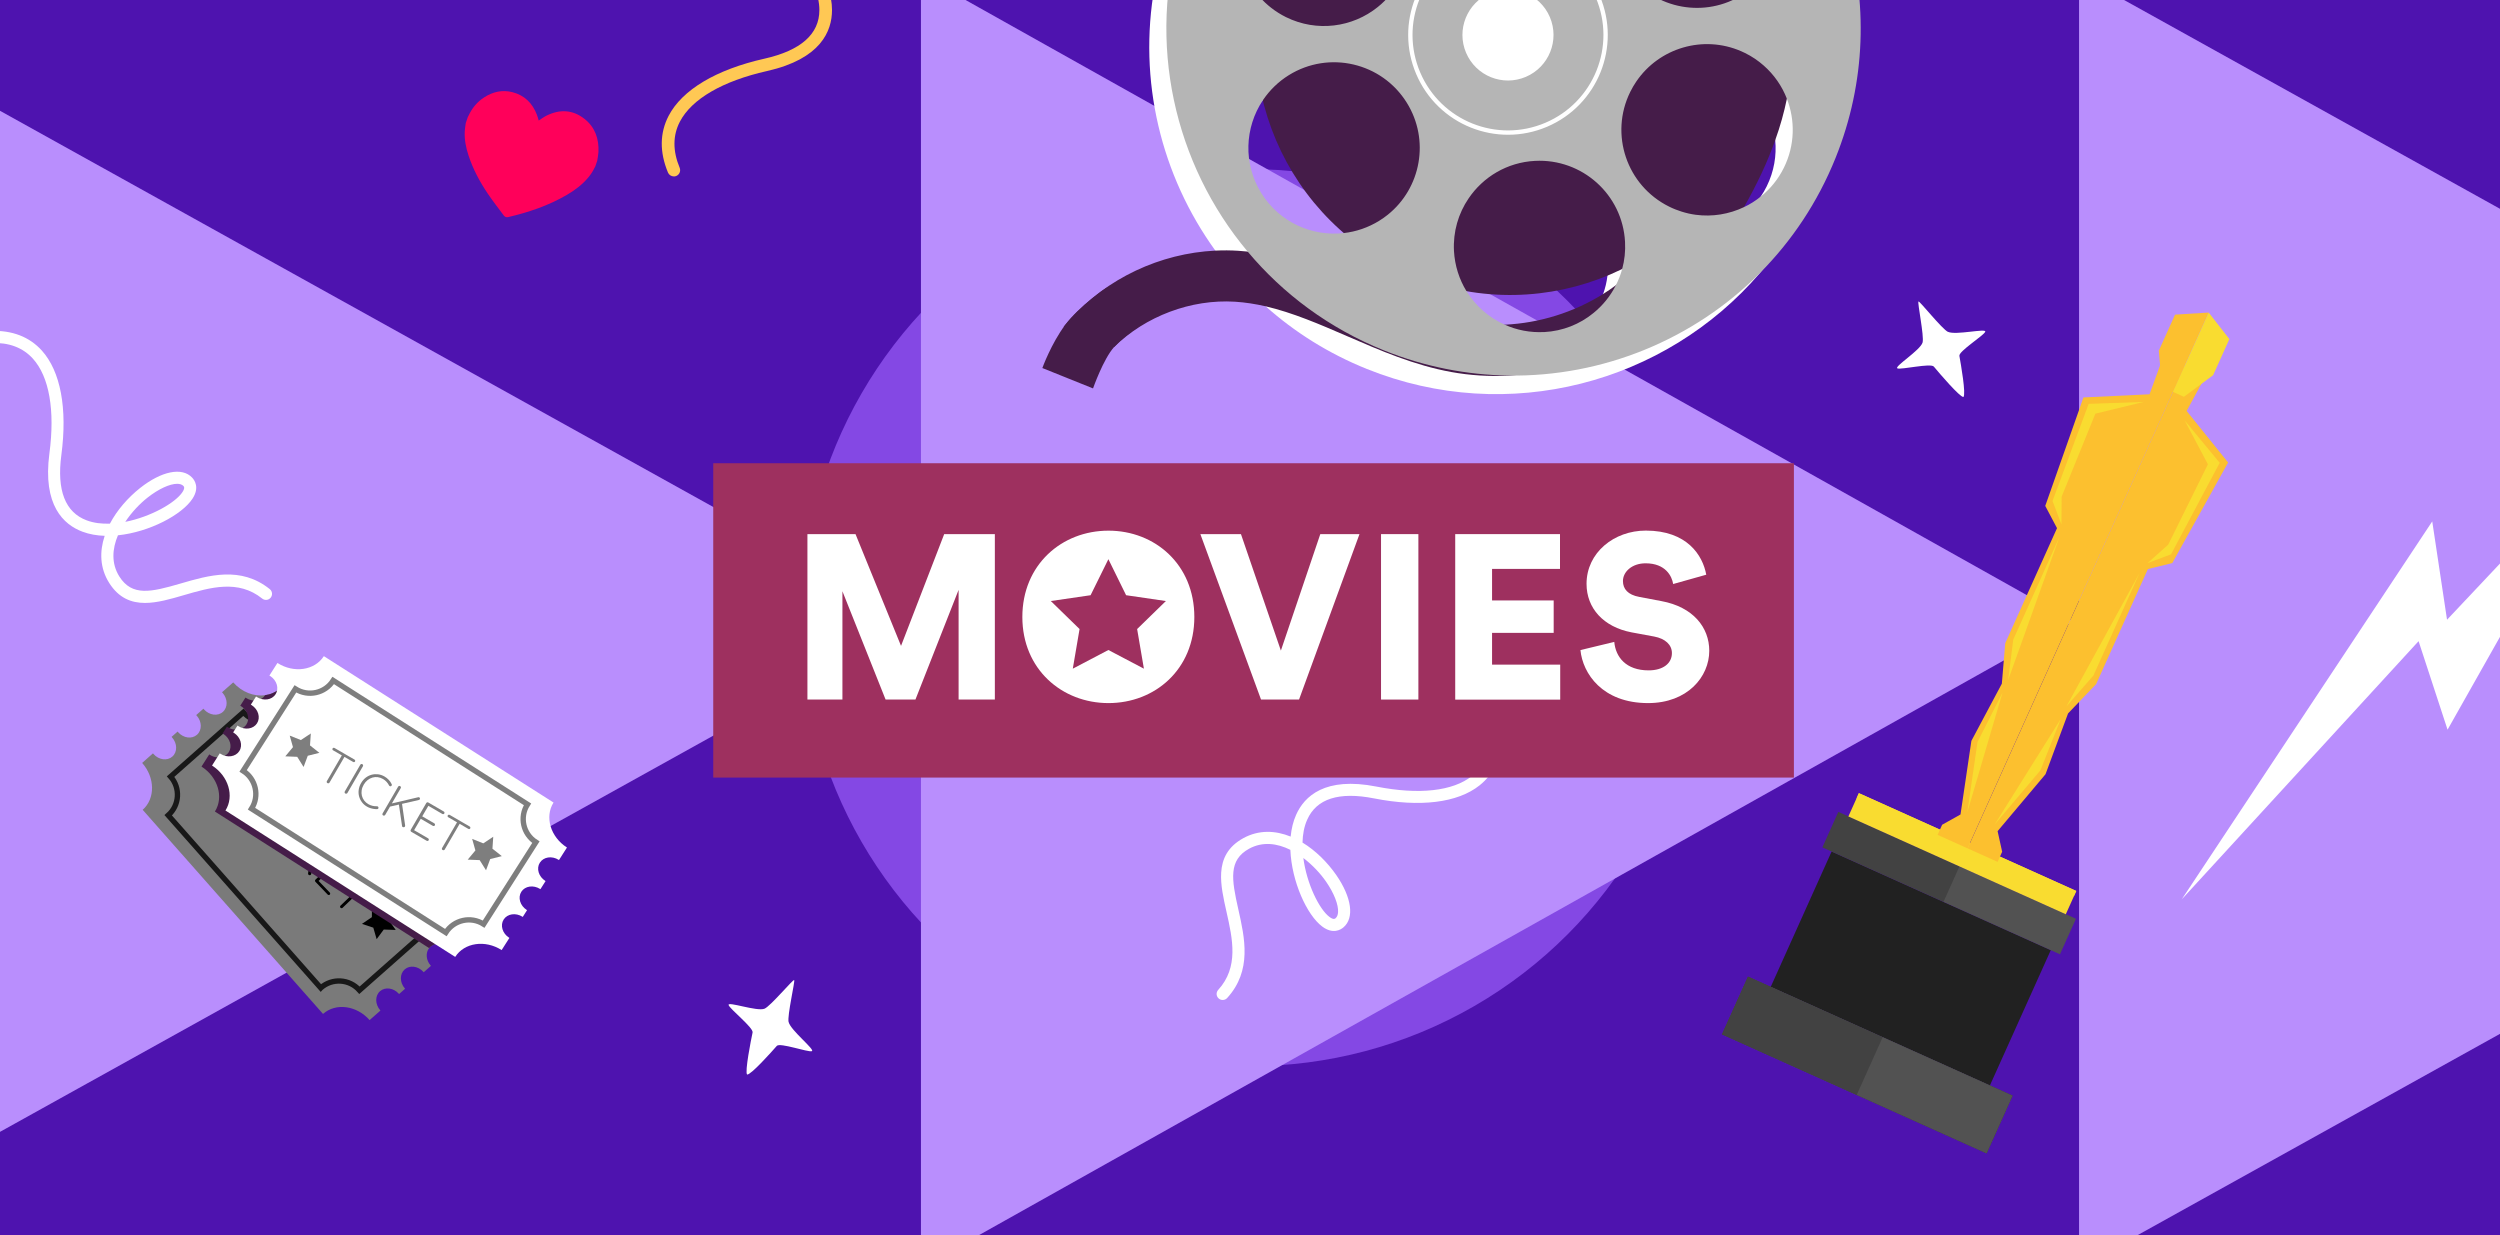 <svg width="340" height="168" viewBox="0 0 340 168" fill="none" xmlns="http://www.w3.org/2000/svg">
<g clip-path="url(#clip0_2669_12620)">
<rect width="340" height="168" fill="#4E13AF"/>
<g filter="url(#filter0_f_2669_12620)">
<circle cx="170" cy="84" r="61" fill="#8448E4"/>
</g>
<path d="M282 84.5L125.25 172.402L125.25 -3.402L282 84.5Z" fill="#B98EFD"/>
<path d="M125 84.5L-33.25 172.402L-33.25 -3.402L125 84.5Z" fill="#B98EFD"/>
<path d="M441 84.5L282.75 172.402L282.75 -3.402L441 84.5Z" fill="#B98EFD"/>
<g clip-path="url(#clip1_2669_12620)">
<path d="M264.933 45.143C264.111 44.753 261.086 40.932 260.917 41C260.731 41.079 261.716 45.748 261.47 46.584C261.152 47.647 257.532 49.891 258.048 50.1C258.57 50.309 262.58 49.354 263.001 49.857C263.721 50.727 266.512 53.994 267.023 53.994C267.401 53.644 266.674 49.489 266.476 48.404C266.362 47.771 269.814 45.623 269.994 45.115C270.18 44.612 265.978 45.623 264.933 45.132V45.143Z" fill="white"/>
</g>
<g clip-path="url(#clip2_2669_12620)">
<path d="M107.248 139.008C107.044 138.121 108.163 133.378 108.006 133.288C107.829 133.191 104.778 136.86 103.969 137.186C102.938 137.595 98.932 136.148 99.089 136.683C99.249 137.222 102.485 139.775 102.352 140.416C102.116 141.521 101.285 145.737 101.602 146.138C102.111 146.217 104.919 143.07 105.647 142.241C106.073 141.759 109.899 143.134 110.409 142.96C110.919 142.794 107.519 140.125 107.257 139.001L107.248 139.008Z" fill="white"/>
</g>
<g clip-path="url(#clip3_2669_12620)">
<path d="M19.723 82C17.856 82 16.161 81.342 14.857 79.291C13.567 77.254 13.524 75.01 14.237 72.873C13.182 72.837 12.164 72.666 11.23 72.316C8.651 71.358 5.78 68.728 6.72 61.667C7.497 55.813 6.699 51.232 4.469 48.773C3.115 47.28 1.22 46.558 -1.152 46.651C-1.608 46.665 -1.986 46.315 -2 45.858C-2.014 45.407 -1.665 45.021 -1.209 45C1.669 44.914 3.985 45.8 5.68 47.666C8.238 50.496 9.186 55.542 8.345 61.881C7.704 66.691 8.872 69.686 11.8 70.772C12.755 71.129 13.831 71.258 14.949 71.215C15.918 69.371 17.407 67.677 19.053 66.369C21.967 64.068 24.739 63.503 26.114 64.94C26.463 65.297 27.168 66.305 26.185 67.813C24.76 70.007 20.328 72.359 16.04 72.802C15.263 74.638 15.113 76.625 16.232 78.405C17.956 81.128 20.514 80.542 24.546 79.363C28.393 78.24 32.747 76.961 36.687 80.12C37.043 80.406 37.1 80.921 36.815 81.278C36.53 81.635 36.017 81.692 35.661 81.407C32.39 78.784 28.636 79.884 25.002 80.942C23.214 81.464 21.39 82 19.709 82H19.723ZM24.09 65.798C23.1 65.798 21.582 66.484 20.072 67.67C19.025 68.492 17.913 69.65 17.037 70.972C20.499 70.293 23.862 68.385 24.817 66.92C25.187 66.348 25.016 66.169 24.945 66.091C24.753 65.891 24.461 65.798 24.09 65.798Z" fill="white"/>
</g>
<g clip-path="url(#clip4_2669_12620)">
<path d="M166.079 118.681C166.195 116.818 166.958 115.166 169.086 113.993C171.2 112.833 173.442 112.931 175.53 113.775C175.632 112.725 175.867 111.719 176.274 110.809C177.391 108.295 180.196 105.594 187.184 106.973C192.978 108.114 197.6 107.604 200.193 105.531C201.768 104.274 202.607 102.427 202.662 100.054C202.677 99.598 203.05 99.243 203.507 99.257C203.957 99.271 204.321 99.644 204.314 100.1C204.22 102.978 203.191 105.234 201.223 106.809C198.239 109.185 193.143 109.816 186.869 108.581C182.108 107.641 179.047 108.62 177.78 111.475C177.363 112.405 177.168 113.471 177.141 114.59C178.921 115.672 180.518 117.264 181.721 118.988C183.836 122.04 184.226 124.842 182.706 126.124C182.328 126.45 181.278 127.091 179.834 126.016C177.734 124.457 175.664 119.887 175.489 115.579C173.704 114.689 171.731 114.416 169.885 115.421C167.059 116.972 167.485 119.561 168.41 123.659C169.289 127.569 170.294 131.994 166.896 135.729C166.588 136.066 166.071 136.091 165.732 135.784C165.393 135.477 165.368 134.962 165.676 134.624C168.498 131.524 167.634 127.708 166.805 124.016C166.396 122.198 165.975 120.345 166.08 118.666L166.079 118.681ZM181.977 124.051C182.039 123.063 181.449 121.505 180.359 119.924C179.604 118.827 178.518 117.646 177.253 116.689C177.714 120.187 179.409 123.662 180.812 124.706C181.359 125.112 181.548 124.952 181.631 124.886C181.843 124.707 181.954 124.421 181.977 124.051Z" fill="white"/>
</g>
<path d="M91.64 23.993C91.302 23.993 90.98 23.791 90.844 23.464C89.689 20.679 89.719 18.087 90.934 15.749C92.78 12.212 97.4 9.457 103.949 7.983C108.915 6.866 111.435 4.639 111.435 1.37C111.435 0.305 111.165 -0.797 110.722 -1.877C108.547 -2.16 106.342 -3.001 104.451 -4.14C101.121 -6.158 99.553 -8.668 100.453 -10.544C100.678 -11.014 101.413 -12.071 103.251 -11.654C105.929 -11.051 109.867 -7.566 111.878 -3.522C113.97 -3.433 115.981 -3.999 117.316 -5.749C119.364 -8.422 117.848 -10.716 115.208 -14.245C112.695 -17.604 109.845 -21.409 111.502 -26.413C111.652 -26.86 112.14 -27.105 112.59 -26.956C113.04 -26.808 113.288 -26.323 113.138 -25.877C111.758 -21.722 114.218 -18.438 116.588 -15.265C119.064 -11.967 121.621 -8.549 118.689 -4.714C117.158 -2.718 114.968 -1.854 112.598 -1.78C112.95 -0.73 113.153 0.328 113.153 1.37C113.153 4.244 111.622 8.012 104.324 9.658C98.278 11.021 94.07 13.463 92.465 16.546C91.49 18.415 91.482 20.523 92.435 22.816C92.615 23.255 92.405 23.754 91.97 23.933C91.865 23.978 91.752 24 91.64 24V23.993ZM102.456 -10.038C102.111 -10.038 102.036 -9.882 102.006 -9.807C101.541 -8.847 102.981 -7.037 105.344 -5.607C106.537 -4.885 108.089 -4.207 109.71 -3.835C107.774 -6.977 104.661 -9.584 102.869 -9.986C102.704 -10.023 102.569 -10.038 102.464 -10.038H102.456Z" fill="#FFC854"/>
<path d="M354.049 61.728L332.868 99.237L328.926 87.197L296.708 122.324L330.785 70.909L332.796 84.284L354.049 61.728Z" fill="white"/>
<path d="M43.935 137.898L19.403 110.136C21.13 108.611 21.097 105.751 19.333 103.758L20.805 102.455C20.827 102.488 20.854 102.516 20.881 102.549C21.592 103.357 22.744 103.511 23.441 102.892C24.139 102.278 24.128 101.114 23.411 100.306C23.389 100.273 23.357 100.245 23.329 100.218L24.16 99.49C24.176 99.523 24.209 99.551 24.23 99.584C24.947 100.392 26.093 100.546 26.79 99.927C27.488 99.313 27.477 98.15 26.765 97.341C26.738 97.308 26.711 97.281 26.679 97.253L27.669 96.379C27.691 96.417 27.718 96.445 27.745 96.478C28.462 97.281 29.608 97.44 30.305 96.821C31.003 96.208 30.992 95.044 30.275 94.236C30.253 94.203 30.221 94.175 30.194 94.147L31.716 92.806C32.894 94.135 34.546 94.749 36.03 94.554C36.772 94.457 37.466 94.156 38.042 93.651L62.584 121.407C60.857 122.933 60.89 125.793 62.655 127.786L61.138 129.127L61.106 129.088C60.395 128.28 59.249 128.127 58.546 128.74C58.479 128.8 58.418 128.871 58.363 128.936C57.857 129.584 57.935 130.595 58.576 131.32L58.603 131.359L57.623 132.227L57.596 132.189C56.879 131.381 55.734 131.227 55.036 131.84C54.339 132.459 54.349 133.623 55.061 134.431L55.093 134.47L54.274 135.192L54.242 135.153C53.53 134.345 52.379 134.191 51.682 134.805C50.984 135.424 50.995 136.588 51.712 137.396L51.739 137.435L50.266 138.732C48.502 136.739 45.668 136.356 43.94 137.887L43.935 137.898Z" fill="#7A7A7A"/>
<path d="M43.623 134.355L22.876 110.878C24.42 109.515 24.564 107.156 23.201 105.617L33.104 96.865C34.467 98.409 36.826 98.552 38.365 97.189L59.117 120.661C57.573 122.023 57.429 124.382 58.792 125.921L48.889 134.674C47.526 133.13 45.167 132.986 43.629 134.349L43.623 134.355Z" fill="#7A7A7A" stroke="#181818" stroke-width="0.73" stroke-miterlimit="10"/>
<path d="M35.736 106.319C35.698 106.28 35.682 106.236 35.677 106.181C35.677 106.126 35.694 106.083 35.738 106.045C35.777 106.007 35.821 105.991 35.876 105.997C35.931 105.997 35.975 106.02 36.007 106.058L38.181 108.319C38.219 108.357 38.235 108.401 38.24 108.456C38.24 108.511 38.223 108.555 38.178 108.593C38.14 108.631 38.09 108.647 38.041 108.641C37.991 108.641 37.948 108.613 37.91 108.574L35.736 106.314L35.736 106.319ZM33.765 110.384C33.721 110.34 33.7 110.29 33.706 110.235C33.706 110.18 33.729 110.137 33.767 110.098L36.792 107.191L37.075 107.485L34.05 110.392C34.011 110.43 33.967 110.446 33.907 110.446C33.852 110.445 33.803 110.423 33.765 110.384V110.384Z" fill="black"/>
<path d="M36.007 112.42C35.962 112.458 35.913 112.474 35.852 112.473C35.797 112.473 35.748 112.45 35.71 112.412C35.667 112.367 35.645 112.318 35.651 112.263C35.652 112.208 35.674 112.159 35.718 112.121L38.749 109.213C38.788 109.175 38.837 109.154 38.892 109.154C38.947 109.155 38.996 109.177 39.04 109.222C39.078 109.26 39.094 109.31 39.093 109.365C39.093 109.42 39.07 109.469 39.031 109.512L36.001 112.42L36.007 112.42Z" fill="black"/>
<path d="M42.122 112.923C42.132 112.983 42.121 113.038 42.087 113.082C42.054 113.125 42.004 113.152 41.944 113.168C41.894 113.168 41.85 113.162 41.812 113.129C41.774 113.095 41.753 113.057 41.737 113.013C41.7 112.815 41.636 112.627 41.55 112.445C41.464 112.264 41.339 112.098 41.193 111.937C41.008 111.743 40.801 111.599 40.571 111.498C40.342 111.397 40.106 111.345 39.859 111.348C39.612 111.346 39.37 111.398 39.128 111.495C38.885 111.591 38.664 111.743 38.454 111.944C38.238 112.15 38.076 112.374 37.964 112.614C37.858 112.855 37.8 113.096 37.793 113.343C37.79 113.589 37.826 113.826 37.923 114.057C38.014 114.283 38.149 114.493 38.334 114.687C38.481 114.842 38.644 114.964 38.824 115.065C38.999 115.16 39.185 115.233 39.377 115.279C39.426 115.29 39.464 115.318 39.497 115.362C39.529 115.401 39.534 115.45 39.528 115.505C39.522 115.566 39.494 115.615 39.445 115.642C39.395 115.674 39.346 115.679 39.291 115.668C39.165 115.639 39.028 115.588 38.88 115.526C38.733 115.459 38.585 115.381 38.444 115.286C38.302 115.192 38.171 115.086 38.057 114.964C37.84 114.737 37.672 114.483 37.565 114.202C37.458 113.921 37.4 113.635 37.403 113.333C37.406 113.031 37.469 112.741 37.593 112.451C37.716 112.162 37.911 111.895 38.166 111.65C38.415 111.411 38.68 111.238 38.972 111.125C39.264 111.013 39.556 110.955 39.852 110.964C40.148 110.967 40.438 111.035 40.717 111.153C40.996 111.277 41.247 111.449 41.469 111.682C41.643 111.865 41.784 112.064 41.897 112.279C42.011 112.494 42.08 112.714 42.122 112.939L42.122 112.923Z" fill="black"/>
<path d="M39.83 116.705C39.786 116.661 39.765 116.611 39.771 116.556C39.771 116.501 39.794 116.452 39.838 116.414L42.868 113.507C42.907 113.469 42.956 113.447 43.011 113.448C43.066 113.448 43.115 113.471 43.159 113.515C43.197 113.559 43.218 113.603 43.218 113.658C43.217 113.713 43.195 113.762 43.156 113.8L40.126 116.708C40.082 116.746 40.032 116.762 39.977 116.761C39.922 116.761 39.873 116.738 39.835 116.699L39.83 116.705ZM45.235 115.697C45.273 115.736 45.289 115.78 45.288 115.835C45.288 115.89 45.265 115.934 45.232 115.966C45.193 116.004 45.149 116.02 45.089 116.02L40.996 115.799L41.285 115.451L45.087 115.636C45.147 115.636 45.197 115.659 45.235 115.692L45.235 115.697ZM41.949 118.954C41.911 118.915 41.895 118.86 41.901 118.799L42.303 115.823L42.742 115.827L42.328 118.842C42.317 118.897 42.295 118.935 42.261 118.973C42.211 119.022 42.156 119.038 42.096 119.026C42.036 119.015 41.987 118.992 41.954 118.954L41.949 118.954Z" fill="black"/>
<path d="M46.229 116.711L47.903 118.456C47.941 118.495 47.957 118.539 47.957 118.594C47.956 118.649 47.939 118.693 47.895 118.736C47.856 118.774 47.806 118.796 47.752 118.79C47.697 118.789 47.653 118.767 47.615 118.728L46.044 117.094L46.171 117.062L44.836 118.344L44.848 118.235L46.218 119.659C46.255 119.697 46.272 119.741 46.271 119.802C46.27 119.857 46.248 119.906 46.215 119.938C46.176 119.977 46.126 119.998 46.072 119.992C46.017 119.991 45.973 119.969 45.94 119.93L44.582 118.518L44.67 118.519L43.301 119.828L43.302 119.779L44.851 121.391C44.889 121.43 44.905 121.474 44.904 121.534C44.904 121.589 44.881 121.638 44.848 121.671C44.809 121.709 44.76 121.73 44.705 121.724C44.65 121.724 44.606 121.701 44.568 121.663L42.894 119.918C42.856 119.879 42.84 119.829 42.841 119.774C42.841 119.719 42.864 119.67 42.897 119.638L45.938 116.719C45.977 116.681 46.021 116.665 46.081 116.666C46.136 116.666 46.186 116.689 46.218 116.722L46.229 116.711Z" fill="black"/>
<path d="M48.278 119.388C48.24 119.349 48.224 119.305 48.219 119.25C48.22 119.195 48.237 119.151 48.276 119.113C48.314 119.075 48.358 119.059 48.413 119.065C48.468 119.066 48.512 119.088 48.544 119.127L50.718 121.387C50.756 121.426 50.772 121.47 50.777 121.525C50.777 121.58 50.76 121.623 50.715 121.661C50.677 121.699 50.627 121.715 50.578 121.715C50.528 121.714 50.485 121.687 50.447 121.648L48.273 119.388L48.278 119.388ZM46.307 123.452C46.264 123.408 46.242 123.358 46.248 123.304C46.249 123.249 46.271 123.205 46.31 123.167L49.335 120.259L49.617 120.553L46.593 123.46C46.554 123.499 46.51 123.515 46.45 123.514C46.395 123.513 46.345 123.491 46.307 123.452V123.452Z" fill="black"/>
<path d="M33.454 103.268L32.902 104.8L33.85 106.126L32.22 106.072L31.252 107.38L30.801 105.817L29.258 105.297L30.606 104.388L30.616 102.758L31.902 103.758L33.454 103.268Z" fill="black"/>
<path d="M53.425 123.614L52.872 125.146L53.82 126.472L52.19 126.418L51.223 127.726L50.771 126.163L49.228 125.649L50.576 124.734L50.586 123.109L51.872 124.11L53.425 123.614Z" fill="black"/>
<path d="M61.138 129.133L61.106 129.094C60.394 128.286 59.249 128.132 58.546 128.746C58.479 128.805 58.418 128.876 58.363 128.941L56.628 127.833L53.284 125.698L50.594 123.987L29.226 110.368C30.463 108.426 29.649 105.685 27.402 104.252L28.461 102.594C28.488 102.622 28.526 102.644 28.559 102.666C29.241 103.101 30.047 103.12 30.627 102.763C30.627 102.763 30.631 102.761 30.638 102.758C30.831 102.639 30.992 102.487 31.114 102.296C31.622 101.505 31.286 100.393 30.375 99.819C30.343 99.791 30.304 99.774 30.272 99.757L30.84 98.863L30.862 98.824L30.873 98.835C30.873 98.835 30.933 98.874 30.96 98.897C31.866 99.471 33.015 99.306 33.516 98.515C33.728 98.182 33.792 97.793 33.719 97.414C33.636 96.886 33.301 96.372 32.783 96.044C32.75 96.016 32.712 95.999 32.673 95.982L33.387 94.864C33.414 94.891 33.452 94.914 33.485 94.936C34.396 95.516 35.539 95.346 36.041 94.56C36.041 94.555 36.041 94.549 36.052 94.544C36.794 94.447 37.488 94.146 38.064 93.641L62.585 121.407C60.857 122.933 60.89 125.793 62.655 127.786L61.138 129.127L61.138 129.133Z" fill="#451C49"/>
<path d="M73.42 117.323C72.918 118.109 73.248 119.221 74.159 119.8L74.197 119.828L73.495 120.93L73.457 120.902C72.546 120.323 71.403 120.493 70.901 121.278C70.4 122.064 70.729 123.176 71.64 123.755L71.678 123.783L71.093 124.705L71.055 124.677C70.144 124.098 69.001 124.268 68.499 125.054C67.998 125.839 68.327 126.951 69.239 127.531L69.277 127.558L68.223 129.211C65.981 127.779 63.151 128.197 61.908 130.139L30.66 110.228C31.897 108.286 31.078 105.544 28.836 104.112L29.895 102.448C29.927 102.476 29.96 102.498 29.993 102.521C30.904 103.1 32.047 102.93 32.548 102.145C33.05 101.359 32.72 100.247 31.809 99.668C31.777 99.645 31.744 99.623 31.706 99.606L32.302 98.673C32.334 98.701 32.367 98.723 32.4 98.746C33.311 99.325 34.454 99.155 34.956 98.369C35.457 97.584 35.128 96.472 34.217 95.892C34.184 95.87 34.151 95.848 34.113 95.831L34.826 94.718C34.859 94.746 34.892 94.768 34.924 94.79C35.835 95.37 36.979 95.2 37.48 94.414C37.982 93.629 37.652 92.517 36.741 91.937C36.708 91.915 36.676 91.893 36.637 91.876L37.73 90.163C39.972 91.595 42.802 91.178 44.045 89.236L75.282 109.146C74.045 111.089 74.864 113.83 77.106 115.262L76.02 116.969L75.981 116.942C75.07 116.362 73.927 116.532 73.426 117.318L73.42 117.323Z" fill="white"/>
<path d="M60.628 126.828L34.208 109.987C35.317 108.253 34.806 105.948 33.066 104.839L40.171 93.688C41.906 94.797 44.211 94.287 45.319 92.546L71.74 109.387C70.631 111.122 71.141 113.426 72.881 114.535L65.776 125.686C64.042 124.577 61.737 125.087 60.628 126.828Z" fill="white" stroke="#7E7E7E" stroke-width="0.73" stroke-miterlimit="10"/>
<path d="M45.305 102.053C45.261 102.025 45.229 101.987 45.213 101.937C45.197 101.887 45.203 101.838 45.231 101.789C45.258 101.745 45.297 101.718 45.347 101.702C45.396 101.692 45.446 101.703 45.495 101.726L48.208 103.3C48.251 103.327 48.284 103.366 48.3 103.416C48.316 103.465 48.31 103.515 48.282 103.564C48.254 103.613 48.215 103.64 48.166 103.65C48.116 103.661 48.067 103.649 48.023 103.622L45.31 102.048L45.305 102.053ZM44.532 106.503C44.478 106.475 44.445 106.43 44.435 106.375C44.424 106.32 44.43 106.271 44.458 106.227L46.568 102.598L46.922 102.804L44.813 106.434C44.785 106.478 44.746 106.51 44.691 106.526C44.636 106.542 44.587 106.531 44.538 106.503L44.532 106.503Z" fill="#7E7E7E"/>
<path d="M47.253 107.846C47.219 107.895 47.175 107.922 47.12 107.938C47.065 107.948 47.016 107.943 46.967 107.92C46.912 107.892 46.88 107.848 46.869 107.793C46.859 107.738 46.87 107.689 46.892 107.639L49.002 104.004C49.03 103.955 49.074 103.923 49.124 103.907C49.179 103.891 49.228 103.902 49.283 103.93C49.326 103.958 49.359 103.997 49.375 104.052C49.391 104.107 49.385 104.162 49.357 104.211L47.247 107.846L47.253 107.846Z" fill="#7E7E7E"/>
<path d="M53.269 106.641C53.296 106.696 53.301 106.751 53.278 106.806C53.256 106.86 53.222 106.898 53.162 106.925C53.118 106.941 53.068 106.941 53.025 106.924C52.981 106.902 52.943 106.874 52.916 106.83C52.824 106.653 52.716 106.487 52.58 106.338C52.444 106.188 52.286 106.061 52.095 105.949C51.866 105.815 51.626 105.73 51.379 105.695C51.132 105.66 50.891 105.679 50.654 105.749C50.417 105.818 50.197 105.931 49.992 106.093C49.787 106.256 49.615 106.463 49.47 106.709C49.319 106.965 49.224 107.228 49.188 107.485C49.147 107.743 49.161 107.996 49.219 108.232C49.283 108.469 49.385 108.689 49.537 108.883C49.689 109.076 49.879 109.243 50.103 109.371C50.289 109.477 50.48 109.556 50.677 109.596C50.874 109.642 51.072 109.655 51.264 109.651C51.313 109.652 51.363 109.663 51.401 109.697C51.439 109.73 51.466 109.769 51.471 109.824C51.481 109.884 51.47 109.939 51.431 109.977C51.392 110.02 51.348 110.042 51.288 110.041C51.156 110.046 51.013 110.039 50.854 110.015C50.695 109.992 50.531 109.957 50.372 109.906C50.208 109.855 50.055 109.788 49.913 109.704C49.64 109.548 49.412 109.348 49.233 109.11C49.049 108.873 48.919 108.608 48.84 108.322C48.76 108.036 48.741 107.734 48.783 107.421C48.824 107.109 48.931 106.802 49.11 106.491C49.283 106.196 49.494 105.951 49.737 105.762C49.986 105.572 50.251 105.443 50.542 105.363C50.828 105.289 51.125 105.27 51.426 105.306C51.728 105.347 52.018 105.443 52.296 105.605C52.515 105.733 52.705 105.883 52.868 106.061C53.037 106.238 53.167 106.431 53.263 106.635L53.269 106.641Z" fill="#7E7E7E"/>
<path d="M52.108 110.906C52.054 110.872 52.021 110.834 52.011 110.779C52 110.724 52.012 110.674 52.034 110.625L54.144 106.99C54.172 106.941 54.216 106.908 54.265 106.892C54.32 106.876 54.37 106.888 54.424 106.916C54.474 106.944 54.506 106.988 54.522 107.037C54.538 107.093 54.526 107.142 54.498 107.191L52.389 110.826C52.355 110.875 52.311 110.902 52.262 110.918C52.207 110.934 52.157 110.928 52.108 110.895L52.108 110.906ZM57.028 108.445C57.071 108.473 57.104 108.511 57.114 108.561C57.125 108.61 57.119 108.66 57.097 108.703C57.069 108.747 57.03 108.78 56.975 108.795L52.981 109.712L53.161 109.297L56.869 108.427C56.929 108.411 56.984 108.417 57.028 108.445V108.445ZM54.766 112.479C54.717 112.451 54.684 112.407 54.68 112.341L54.242 109.367L54.665 109.256L55.098 112.263C55.097 112.318 55.097 112.362 55.069 112.405C55.035 112.465 54.986 112.498 54.925 112.503C54.865 112.502 54.81 112.502 54.772 112.474L54.766 112.479Z" fill="#7E7E7E"/>
<path d="M58.262 109.148L60.352 110.364C60.396 110.392 60.428 110.431 60.444 110.481C60.46 110.53 60.454 110.585 60.426 110.634C60.398 110.683 60.36 110.71 60.305 110.721C60.25 110.731 60.206 110.72 60.157 110.697L58.197 109.559L58.313 109.494L57.381 111.093L57.36 110.983L59.069 111.977C59.112 112.005 59.145 112.043 59.155 112.098C59.171 112.153 59.165 112.203 59.138 112.246C59.11 112.296 59.071 112.328 59.016 112.339C58.966 112.349 58.917 112.338 58.868 112.315L57.17 111.327L57.253 111.301L56.299 112.938L56.288 112.889L58.22 114.01C58.264 114.038 58.297 114.077 58.313 114.132C58.328 114.187 58.322 114.237 58.295 114.28C58.267 114.329 58.228 114.356 58.173 114.367C58.118 114.377 58.074 114.366 58.025 114.343L55.935 113.127C55.891 113.099 55.858 113.06 55.843 113.005C55.827 112.95 55.833 112.901 55.86 112.857L57.976 109.211C58.003 109.167 58.042 109.135 58.097 109.119C58.152 109.103 58.202 109.109 58.245 109.137L58.262 109.148Z" fill="#7E7E7E"/>
<path d="M60.97 111.155C60.927 111.127 60.894 111.089 60.878 111.039C60.862 110.99 60.868 110.94 60.896 110.891C60.924 110.847 60.962 110.82 61.012 110.804C61.062 110.794 61.111 110.805 61.16 110.828L63.873 112.402C63.916 112.429 63.949 112.468 63.965 112.518C63.981 112.567 63.975 112.617 63.947 112.666C63.919 112.715 63.88 112.742 63.831 112.752C63.782 112.763 63.732 112.751 63.689 112.724L60.976 111.15L60.97 111.155ZM60.198 115.605C60.143 115.577 60.111 115.532 60.1 115.477C60.09 115.422 60.096 115.373 60.123 115.329L62.233 111.7L62.588 111.906L60.478 115.536C60.45 115.58 60.412 115.612 60.357 115.623C60.301 115.639 60.252 115.627 60.203 115.599L60.198 115.605Z" fill="#7E7E7E"/>
<path d="M42.27 99.752L42.161 101.375L43.436 102.387L41.857 102.783L41.288 104.309L40.423 102.928L38.799 102.863L39.843 101.611L39.402 100.043L40.917 100.65L42.27 99.752Z" fill="#7E7E7E"/>
<path d="M67.081 113.8L66.972 115.423L68.247 116.434L66.668 116.831L66.099 118.357L65.234 116.976L63.61 116.911L64.654 115.659L64.213 114.09L65.728 114.698L67.081 113.8Z" fill="#7E7E7E"/>
<path d="M239.311 37.174L239.357 37.12C242.619 33.313 245.329 28.916 247.306 24C251.796 12.839 251.716 0.963 247.943 -9.543C247.52 -10.734 247.046 -11.914 246.523 -13.073C244.581 -17.364 241.997 -21.37 238.842 -24.928C238.191 -25.668 237.515 -26.387 236.812 -27.076C235.802 -28.096 234.734 -29.069 233.613 -29.99C233.153 -30.374 232.682 -30.747 232.197 -31.11C231.035 -32.008 229.818 -32.848 228.553 -33.629C227.961 -34.002 227.355 -34.358 226.745 -34.706C226.011 -35.121 225.268 -35.516 224.501 -35.888C223.404 -36.433 222.284 -36.94 221.131 -37.404C219.394 -38.102 217.643 -38.687 215.888 -39.161C215.739 -39.206 215.586 -39.243 215.437 -39.287C214.534 -39.523 213.628 -39.728 212.727 -39.907C212.095 -40.041 211.469 -40.15 210.837 -40.244C210.689 -40.272 210.531 -40.296 210.38 -40.317C210.103 -40.364 209.822 -40.398 209.54 -40.431C207.533 -40.696 205.521 -40.828 203.526 -40.825C203.08 -40.828 202.639 -40.822 202.196 -40.809C200.831 -40.768 199.478 -40.675 198.133 -40.505C197.863 -40.487 197.593 -40.452 197.321 -40.409C197.068 -40.376 196.809 -40.344 196.56 -40.301C196.172 -40.249 195.779 -40.184 195.393 -40.116C195.213 -40.085 195.023 -40.05 194.84 -40.012C194.471 -39.945 194.091 -39.874 193.723 -39.791C193.612 -39.772 193.497 -39.746 193.381 -39.714C192.972 -39.631 192.565 -39.531 192.159 -39.432C192.035 -39.402 191.901 -39.367 191.775 -39.331C190.978 -39.133 190.183 -38.902 189.394 -38.645C189.313 -38.622 189.239 -38.596 189.157 -38.573C187.695 -38.109 186.251 -37.573 184.833 -36.963C184.525 -36.832 184.211 -36.687 183.901 -36.548C182.71 -36.007 181.546 -35.414 180.403 -34.773C176.627 -32.663 173.134 -30.025 170.043 -26.922L169.998 -26.868C168.909 -25.767 167.864 -24.616 166.88 -23.401C163.964 -19.82 161.534 -15.741 159.72 -11.231C158.477 -8.142 157.588 -4.999 157.031 -1.849C154.742 10.94 157.914 23.891 165.29 34.084C167.266 36.825 169.552 39.372 172.121 41.649C176.076 45.178 180.696 48.089 185.899 50.182C205.148 57.925 226.497 52.078 239.311 37.174V37.174ZM167.298 -10.759C168.073 -12.329 169.152 -13.642 170.426 -14.669C172.866 -16.63 176.035 -17.549 179.171 -17.157C180.439 -16.998 181.697 -16.635 182.907 -16.037C183.201 -15.895 183.487 -15.732 183.762 -15.565C185.515 -14.509 186.894 -13.061 187.854 -11.383C189.719 -8.128 189.979 -4.036 188.185 -0.427C187.942 0.057 187.675 0.524 187.371 0.96C184.155 5.704 177.858 7.461 172.569 4.847C171.936 4.537 171.348 4.173 170.804 3.763C166.35 0.48 164.752 -5.618 167.298 -10.759V-10.759ZM196.114 -30.647C196.278 -30.796 196.439 -30.939 196.611 -31.069C196.86 -31.272 197.11 -31.458 197.374 -31.639C197.431 -31.68 197.484 -31.714 197.545 -31.746C197.784 -31.905 198.03 -32.061 198.285 -32.198C199.372 -32.798 200.568 -33.234 201.841 -33.463C202.315 -33.552 202.801 -33.611 203.29 -33.638C204.097 -33.68 204.894 -33.639 205.667 -33.519C205.939 -33.481 206.213 -33.427 206.476 -33.369C207.075 -33.232 207.65 -33.056 208.206 -32.833C209.195 -32.435 210.117 -31.913 210.949 -31.283C211.101 -31.166 211.246 -31.052 211.392 -30.937C212.315 -30.159 213.113 -29.248 213.764 -28.229C213.787 -28.187 213.813 -28.153 213.836 -28.112C214.447 -27.132 214.907 -26.054 215.203 -24.906C215.336 -24.406 215.434 -23.896 215.496 -23.376C215.523 -23.126 215.543 -22.879 215.561 -22.625C215.582 -22.241 215.583 -21.866 215.56 -21.492C215.472 -19.271 214.745 -17.187 213.552 -15.449C211.573 -12.553 208.318 -10.568 204.544 -10.364C203.892 -10.331 203.253 -10.348 202.627 -10.417C201.267 -10.565 199.978 -10.948 198.798 -11.527C198.56 -11.646 198.33 -11.771 198.097 -11.904L197.433 -12.315C196.309 -13.07 195.323 -14.009 194.527 -15.103C193.27 -16.797 192.469 -18.85 192.303 -21.094C192.292 -21.186 192.281 -21.278 192.277 -21.367C192.246 -21.962 192.255 -22.541 192.318 -23.114C192.425 -24.291 192.711 -25.42 193.167 -26.473C193.225 -26.617 193.283 -26.761 193.352 -26.893C193.368 -26.934 193.382 -26.968 193.399 -27.01C193.611 -27.458 193.851 -27.896 194.129 -28.311C194.208 -28.447 194.293 -28.58 194.383 -28.703C194.886 -29.418 195.47 -30.076 196.116 -30.654L196.114 -30.647ZM239.215 -12.551C239.519 -11.839 239.742 -11.103 239.891 -10.365C239.985 -9.905 240.049 -9.449 240.086 -8.987C240.247 -6.928 239.859 -4.852 238.963 -3.002C238.72 -2.478 238.432 -1.98 238.103 -1.498C237.581 -0.735 236.968 -0.025 236.259 0.607C235.761 1.053 235.21 1.469 234.616 1.837C229.152 5.229 221.968 3.56 218.572 -1.898C217.513 -3.607 216.943 -5.48 216.837 -7.357C216.759 -8.592 216.885 -9.818 217.194 -11.002C217.806 -13.355 219.157 -15.524 221.151 -17.13C221.515 -17.422 221.905 -17.696 222.312 -17.955C222.855 -18.295 223.41 -18.582 223.982 -18.815C225.661 -19.519 227.443 -19.807 229.192 -19.694L229.206 -19.688C231.462 -19.546 233.652 -18.745 235.487 -17.361C236.604 -16.529 237.58 -15.466 238.367 -14.209C238.702 -13.675 238.983 -13.123 239.218 -12.558L239.215 -12.551ZM171.731 13.611C171.731 13.611 171.775 13.58 171.8 13.559C172.162 13.273 172.551 12.999 172.956 12.747C178.423 9.348 185.604 11.024 188.997 16.488C191.52 20.526 191.255 25.507 188.74 29.201C187.85 30.502 186.685 31.653 185.26 32.539C184.973 32.718 184.684 32.881 184.394 33.028C179.054 35.753 172.432 33.975 169.212 28.795C166.074 23.768 167.252 17.272 171.729 13.617L171.731 13.611ZM198.279 43.694C197.051 42.306 196.159 40.616 195.728 38.735C195.564 38.071 195.458 37.383 195.424 36.675C195.214 32.795 196.925 29.256 199.735 26.989C201.565 25.492 203.875 24.547 206.427 24.409C212.853 24.059 218.343 28.987 218.691 35.419C218.728 36.12 218.707 36.806 218.619 37.48L218.614 37.494C218.515 38.355 218.308 39.205 218.021 39.999C217.688 40.926 217.244 41.792 216.701 42.586C214.731 45.502 211.469 47.484 207.687 47.685C203.962 47.886 200.558 46.317 198.283 43.703L198.279 43.694ZM236.117 29.987C233.751 31.508 230.867 32.134 228.032 31.688C227.618 31.625 227.229 31.541 226.826 31.434C226.092 31.235 225.373 30.961 224.667 30.613C218.898 27.766 216.54 20.78 219.39 15.004C220.165 13.434 221.253 12.117 222.537 11.086C225.962 8.341 230.807 7.658 235.006 9.73C235.525 9.986 236.02 10.281 236.481 10.602C237.523 11.324 238.417 12.194 239.154 13.177C240.443 14.891 241.223 16.936 241.429 19.061C241.633 21.152 241.271 23.32 240.274 25.343C240.028 25.834 239.761 26.301 239.458 26.737C238.563 28.068 237.414 29.161 236.117 29.987V29.987Z" fill="white"/>
<path d="M151.504 47.201L144.653 44.446C144.924 44.108 145.21 43.776 145.499 43.454C150.556 37.84 157.781 34.453 165.29 34.084C166.325 34.03 167.375 34.038 168.416 34.106C168.836 34.131 169.261 34.166 169.68 34.215C175.53 34.838 180.843 37.135 185.985 39.362C190.183 41.179 194.157 42.897 198.279 43.694C198.388 43.721 198.499 43.742 198.61 43.763C200.602 44.126 202.631 44.256 204.648 44.158C209.361 43.941 214.011 42.493 218.017 39.989C218.614 39.615 219.196 39.219 219.759 38.792C220.097 38.545 220.425 38.286 220.745 38.024C222.021 36.974 223.255 35.772 224.482 34.367C225.262 33.477 226.036 32.504 226.823 31.441C227.436 30.611 228.048 29.724 228.675 28.78C228.876 28.478 229.08 28.17 229.28 27.851C233.226 21.67 235.574 16.131 236.434 10.918C236.452 10.814 236.468 10.716 236.479 10.609C236.667 9.409 236.773 8.192 236.794 6.971C236.85 4.849 236.656 2.713 236.254 0.621C236.205 0.346 236.146 0.075 236.078 -0.191C235.438 -3.081 234.399 -5.891 232.986 -8.485C232.349 -9.698 231.625 -10.851 230.831 -11.952C228.929 -14.599 226.622 -16.931 223.976 -18.801C223.817 -18.921 223.648 -19.036 223.479 -19.152L224.152 -20.15L225.754 -22.528L225.757 -22.535L227.354 -24.899C228.577 -24.072 229.742 -23.181 230.836 -22.214C232.54 -20.739 234.093 -19.11 235.482 -17.347C236.695 -15.822 237.786 -14.211 238.747 -12.516C239.149 -11.812 239.53 -11.093 239.888 -10.358C240.101 -9.914 240.306 -9.473 240.503 -9.011C240.912 -8.104 241.282 -7.182 241.614 -6.243C243.652 -0.422 244.298 5.883 243.276 12.051C243.201 12.516 243.112 12.974 243.013 13.437C242.636 15.287 242.115 17.159 241.427 19.067C240.385 22.014 238.971 25.034 237.181 28.174C236.842 28.78 236.486 29.386 236.114 29.994C235.792 30.518 235.463 31.056 235.122 31.589C231.802 36.769 228.634 40.52 225.146 43.383C219.513 48.008 212.397 50.689 205.148 51.083C202.55 51.218 199.941 51.062 197.37 50.594C192.339 49.678 187.707 47.672 183.233 45.728C179.444 44.084 175.807 42.518 172.118 41.656C170.745 41.343 169.365 41.123 167.974 41.034C161.984 40.658 155.787 42.998 151.501 47.208L151.504 47.201Z" fill="#451C49"/>
<path d="M173.269 -7.44C166.131 10.303 174.729 30.472 192.472 37.609C210.215 44.746 230.384 36.149 237.522 18.406C244.659 0.663 236.061 -19.506 218.318 -26.644C200.575 -33.781 180.406 -25.183 173.269 -7.44Z" fill="#451C49"/>
<path d="M210.24 -35.468C210.531 -35.359 210.819 -35.243 211.104 -35.12L210.983 -35.592L210.644 -37.028L209.968 -37.411L208.388 -35.981C209.028 -35.867 209.646 -35.699 210.242 -35.475L210.24 -35.468ZM205.151 51.076C217.941 51.26 230.312 46.203 239.311 37.174L239.357 37.121C243.671 32.779 247.207 27.518 249.634 21.484C253.804 11.118 254.034 0.157 251.029 -9.761C250.673 -10.957 250.261 -12.135 249.805 -13.3C248.777 -15.939 247.511 -18.482 246.026 -20.897C244.258 -23.778 242.169 -26.476 239.794 -28.939C238.996 -29.77 238.168 -30.566 237.305 -31.336C236.864 -31.729 236.421 -32.114 235.966 -32.489C234.866 -33.402 233.723 -34.268 232.528 -35.084C231.238 -35.962 229.903 -36.786 228.51 -37.546C227.77 -37.947 227.018 -38.337 226.245 -38.696C225.339 -39.14 224.402 -39.549 223.455 -39.93C221.485 -40.722 219.497 -41.371 217.5 -41.879C216.957 -42.017 216.412 -42.149 215.871 -42.271C215.723 -42.298 215.577 -42.333 215.436 -42.358C214.385 -42.581 213.327 -42.767 212.274 -42.904C210.131 -43.208 207.981 -43.355 205.843 -43.354C203.911 -43.349 201.991 -43.236 200.092 -42.995C199.941 -42.976 199.79 -42.957 199.636 -42.931C198.679 -42.814 197.736 -42.651 196.789 -42.458C196.628 -42.434 196.472 -42.402 196.305 -42.365C196.282 -42.367 196.246 -42.357 196.217 -42.345C195.75 -42.253 195.284 -42.146 194.815 -42.031C194.78 -42.022 194.737 -42.015 194.701 -42.005C194.375 -41.929 194.047 -41.846 193.725 -41.76C193.01 -41.569 192.307 -41.366 191.601 -41.139C191.51 -41.112 191.41 -41.08 191.314 -41.039C190.989 -40.946 190.666 -40.837 190.34 -40.721C189.023 -40.262 187.731 -39.745 186.456 -39.173C185.607 -38.789 184.764 -38.378 183.943 -37.943C183.35 -37.639 182.763 -37.309 182.183 -36.976C181.672 -36.679 181.169 -36.379 180.667 -36.063C176.728 -33.587 173.133 -30.519 170.043 -26.921L169.998 -26.868C168.532 -25.168 167.188 -23.333 165.964 -21.4C164.455 -19.017 163.139 -16.459 162.048 -13.748C161.518 -12.43 161.048 -11.104 160.649 -9.773C155.919 5.831 159.704 22.315 169.68 34.215C174.501 39.975 180.768 44.657 188.223 47.656C193.777 49.89 199.507 50.991 205.151 51.076V51.076ZM171.741 13.646C171.741 13.646 171.779 13.59 171.8 13.559C172.69 12.258 173.855 11.107 175.28 10.221C180.744 6.828 187.926 8.505 191.325 13.972C194.476 19.027 193.272 25.569 188.74 29.202C188.375 29.494 187.996 29.764 187.591 30.015C186.071 30.959 184.413 31.512 182.751 31.698C178.422 32.189 173.992 30.216 171.543 26.272C169.046 22.269 169.282 17.339 171.738 13.653L171.741 13.646ZM242.236 -12.764C242.47 -11.561 242.506 -10.342 242.354 -9.151C242.239 -8.153 241.983 -7.179 241.617 -6.249C241.048 -4.835 240.212 -3.529 239.108 -2.41C238.795 -2.089 238.458 -1.786 238.103 -1.498C237.738 -1.206 237.352 -0.939 236.947 -0.687C236.662 -0.514 236.38 -0.349 236.083 -0.205C230.748 2.53 224.124 0.758 220.896 -4.424C220.277 -5.422 219.823 -6.474 219.537 -7.547C219.215 -8.729 219.089 -9.944 219.155 -11.138C219.254 -13.267 219.941 -15.352 221.151 -17.13C221.936 -18.29 222.941 -19.321 224.157 -20.163C224.311 -20.269 224.475 -20.378 224.636 -20.481C225.391 -20.951 226.178 -21.32 226.992 -21.599L226.995 -21.606C228.254 -22.041 229.556 -22.243 230.842 -22.228C234.714 -22.218 238.491 -20.267 240.691 -16.735C241.47 -15.48 241.981 -14.134 242.238 -12.771L242.236 -12.764ZM210.005 45.157C208.097 45.259 206.275 44.892 204.648 44.158C202.495 43.205 200.682 41.606 199.447 39.602L199.44 39.599C198.463 38.002 197.854 36.146 197.741 34.146C197.599 31.505 198.343 29.021 199.728 26.986C201.699 24.07 204.963 22.081 208.745 21.88C215.174 21.539 220.667 26.461 221.005 32.897C221.076 34.169 220.937 35.406 220.62 36.57L220.615 36.584C220.406 37.361 220.117 38.099 219.756 38.799C219.015 40.263 217.968 41.557 216.694 42.584C214.864 44.081 212.554 45.026 210.002 45.163L210.005 45.157ZM237.184 28.168C235.161 29.132 232.878 29.514 230.615 29.21C229.964 29.124 229.322 28.977 228.677 28.773C228.112 28.594 227.546 28.374 226.996 28.097C221.229 25.243 218.864 18.254 221.718 12.488C221.964 11.996 222.231 11.53 222.537 11.086C225.644 6.514 231.63 4.719 236.796 6.965C236.975 7.036 237.155 7.125 237.327 7.21C238.265 7.675 239.105 8.244 239.852 8.904C241.279 10.155 242.352 11.712 243.016 13.43C244.162 16.372 244.113 19.765 242.605 22.82C241.83 24.39 240.739 25.714 239.458 26.738C238.75 27.306 237.99 27.79 237.184 28.168V28.168ZM205.612 -36.157C206.557 -36.208 207.489 -36.144 208.386 -35.974C209.026 -35.861 209.644 -35.692 210.24 -35.468C210.531 -35.359 210.819 -35.243 211.104 -35.12C211.125 -35.112 211.146 -35.103 211.163 -35.088C211.321 -35.025 211.474 -34.948 211.623 -34.864C213.905 -33.675 215.756 -31.734 216.842 -29.359C217.203 -28.591 217.472 -27.773 217.652 -26.911C217.73 -26.569 217.788 -26.219 217.823 -25.87C217.85 -25.659 217.87 -25.452 217.885 -25.231C217.884 -25.207 217.889 -25.181 217.888 -25.158C217.902 -24.857 217.907 -24.552 217.898 -24.252C217.817 -20.72 216.153 -17.553 213.555 -15.456C211.72 -13.969 209.416 -13.038 206.877 -12.894C202.343 -12.645 198.271 -15.032 196.148 -18.717C195.387 -20.037 194.877 -21.526 194.681 -23.12C194.65 -23.38 194.626 -23.637 194.611 -23.898C194.588 -24.258 194.589 -24.616 194.604 -24.969C194.624 -25.535 194.684 -26.101 194.792 -26.648C194.844 -26.954 194.912 -27.262 194.991 -27.557L194.996 -27.571C194.996 -27.571 195.013 -27.612 195.021 -27.633C195.152 -28.098 195.302 -28.549 195.488 -28.992C195.716 -29.538 195.985 -30.068 196.292 -30.575C196.401 -30.746 196.507 -30.911 196.623 -31.08C197.05 -31.706 197.533 -32.293 198.074 -32.825C199.828 -34.568 202.139 -35.752 204.738 -36.086C205.033 -36.127 205.323 -36.154 205.624 -36.168L205.612 -36.157ZM181.579 -19.673L181.593 -19.668C182.825 -19.499 184.059 -19.138 185.229 -18.556C185.661 -18.342 186.069 -18.106 186.458 -17.846C189.965 -15.558 191.897 -11.599 191.706 -7.576C191.637 -6.017 191.248 -4.435 190.506 -2.947C189.731 -1.376 188.653 -0.063 187.371 0.96C183.947 3.722 179.103 4.405 174.897 2.331C173.468 1.62 172.255 0.67 171.274 -0.459C168.285 -3.894 167.48 -8.931 169.626 -13.276C169.869 -13.76 170.134 -14.22 170.43 -14.659C172.93 -18.335 177.285 -20.22 181.583 -19.663L181.579 -19.673Z" fill="#B5B5B5"/>
<path d="M192.874 9.96C195.749 16.704 203.546 19.841 210.29 16.966C217.034 14.091 220.171 6.294 217.296 -0.45C214.421 -7.194 206.624 -10.331 199.88 -7.456C193.136 -4.581 189.999 3.216 192.874 9.96Z" stroke="white" stroke-width="0.59" stroke-miterlimit="10"/>
<path d="M199.388 7.184C200.729 10.331 204.367 11.794 207.513 10.453C210.66 9.111 212.123 5.473 210.782 2.327C209.441 -0.819 205.803 -2.283 202.656 -0.942C199.51 0.4 198.047 4.038 199.388 7.184Z" fill="white"/>
<path d="M155.071 44.282C155.071 44.282 152.968 45.565 151.511 47.204C150.047 48.84 148.652 52.825 148.652 52.825L141.759 50.053C141.759 50.053 142.96 46.731 144.873 44.175C146.787 41.619 150.507 39.112 150.507 39.112L155.081 44.278L155.071 44.282Z" fill="#451C49"/>
<path d="M81.221 21.867L80.946 22.672C80.923 22.708 80.894 22.741 80.877 22.779C80.65 23.276 80.35 23.723 80.002 24.14C79.176 25.13 78.162 25.884 77.063 26.522C74.572 27.969 71.887 28.873 69.112 29.524C68.863 29.582 68.658 29.503 68.507 29.297C67.778 28.309 67.018 27.344 66.332 26.326C65.246 24.717 64.331 23.01 63.719 21.147C63.37 20.083 63.147 18.994 63.206 17.86C63.225 17.482 63.297 17.106 63.345 16.73L63.632 15.89C63.661 15.843 63.692 15.797 63.715 15.748C64.191 14.709 64.89 13.862 65.844 13.244C67.032 12.474 68.319 12.187 69.688 12.536C71.331 12.954 72.414 14.03 73.022 15.614C73.121 15.874 73.189 16.146 73.265 16.396C73.612 16.174 73.939 15.921 74.3 15.741C76.127 14.827 77.896 14.904 79.499 16.174C80.921 17.301 81.476 18.87 81.389 20.687C81.369 21.082 81.278 21.475 81.221 21.869L81.221 21.867Z" fill="#FF005A"/>
<path d="M278.906 129.219L249.098 115.809L240.817 134.218L270.625 147.627L278.906 129.219Z" fill="#212121"/>
<path d="M273.705 149.013L237.729 132.828L234.201 140.671L270.177 156.855L273.705 149.013Z" fill="#424242"/>
<path d="M273.705 149.013L237.729 132.828L234.201 140.671L270.177 156.855L273.705 149.013Z" fill="#424242"/>
<path d="M282.328 124.952L250.013 110.415L247.841 115.244L280.156 129.781L282.328 124.952Z" fill="#424242"/>
<path d="M273.705 149.013L237.729 132.828L234.201 140.671L270.177 156.855L273.705 149.013Z" fill="#424242"/>
<g style="mix-blend-mode:overlay" opacity="0.3">
<g style="mix-blend-mode:overlay" opacity="0.3">
<path d="M273.705 149.013L256.041 141.066L252.513 148.909L270.177 156.856L273.705 149.013Z" fill="#F5F5F5"/>
</g>
</g>
<g style="mix-blend-mode:overlay" opacity="0.3">
<g style="mix-blend-mode:overlay" opacity="0.3">
<path d="M282.329 124.952L266.487 117.826L264.315 122.655L280.156 129.781L282.329 124.952Z" fill="#F5F5F5"/>
</g>
</g>
<path d="M282.375 121.171L252.805 107.868L251.379 111.038L280.949 124.341L282.375 121.171Z" fill="#F9DC30"/>
<path d="M282.375 121.171L252.805 107.868L252.48 108.59L282.05 121.893L282.375 121.171Z" fill="#F9DC30"/>
<path d="M294.19 48.551L292.337 53.622L283.349 54.052L278.154 68.803L279.753 71.831L272.713 87.479L272.252 92.979L268.108 100.759L266.629 110.767L264.13 112.166L263.511 113.543L267.588 115.377L297.069 49.846L294.19 48.551Z" fill="#FCC02F"/>
<path d="M299.956 51.145L297.382 55.892L303.023 62.903L295.431 76.576L292.112 77.391L285.073 93.039L281.255 97.029L278.19 105.295L271.674 113.037L272.293 115.838L271.673 117.215L267.596 115.38L297.077 49.85L299.956 51.145Z" fill="#FCC02F"/>
<path d="M295.806 42.792L300.381 42.506L295.527 53.295L294.039 52.626L293.596 47.703L295.806 42.792Z" fill="#FCC02F"/>
<path d="M303.194 46.116L300.381 42.506L295.527 53.295L297.015 53.964L300.985 51.027L303.194 46.116Z" fill="#F9DC30"/>
<path d="M297.117 57.178L301.878 62.943L295.262 75.382L292.061 76.59L294.876 74.072L300.276 63.144L297.117 57.178Z" fill="#F9DC30"/>
<path d="M290.973 77.935L284.7 91.879L281.034 96.071L290.973 77.935Z" fill="#F9DC30"/>
<path d="M280.267 97.775L277.503 104.754L271.255 112.16L280.267 97.775Z" fill="#F9DC30"/>
<path d="M291.529 54.664L284.057 54.926L279.145 68.131L280.357 71.324L280.381 67.551L284.97 56.258L291.529 54.664Z" fill="#F9DC30"/>
<path d="M280.08 73.034L273.807 86.978L273.102 92.503L280.08 73.034Z" fill="#F9DC30"/>
<path d="M272.335 94.207L268.946 100.904L267.549 110.493L272.335 94.207Z" fill="#F9DC30"/>
<path d="M243.97 63H97V105.75H243.97V63Z" fill="#9E305F"/>
<path d="M130.37 95.14V80.22L124.5 95.14H120.44L114.57 80.41V95.14H109.81V72.64H116.35L122.54 87.84L128.41 72.64H135.3V95.14H130.38H130.37Z" fill="white"/>
<path d="M150.75 72.17C157.07 72.17 162.43 76.77 162.43 83.91C162.43 91.05 157.07 95.62 150.75 95.62C144.43 95.62 139.04 91.02 139.04 83.91C139.04 76.8 144.4 72.17 150.75 72.17V72.17ZM150.75 90.67C153.86 90.67 157.22 88.57 157.22 83.88C157.22 79.19 153.85 77.06 150.75 77.06C147.65 77.06 144.24 79.19 144.24 83.88C144.24 88.57 147.6 90.67 150.75 90.67V90.67Z" fill="white"/>
<path d="M179.56 72.64H184.89L176.67 95.14H171.5L163.25 72.64H168.77L174.2 88.48L179.56 72.64V72.64Z" fill="white"/>
<path d="M187.82 95.14V72.64H192.9V95.14H187.82Z" fill="white"/>
<path d="M197.91 95.14V72.64H212.16V77.37H202.92V81.66H211.3V86.07H202.92V90.39H212.19V95.15H197.91V95.14Z" fill="white"/>
<path d="M227.55 79.43C227.39 78.38 226.53 76.61 223.8 76.61C221.93 76.61 220.72 77.78 220.72 79.02C220.72 80.1 221.39 80.89 222.94 81.18L225.95 81.75C230.24 82.54 232.46 85.3 232.46 88.51C232.46 92.03 229.51 95.62 224.14 95.62C217.92 95.62 215.25 91.59 214.94 88.41L219.54 87.3C219.73 89.36 221.13 91.17 224.21 91.17C226.18 91.17 227.38 90.22 227.38 88.82C227.38 87.68 226.46 86.85 224.97 86.57L221.89 86C218.08 85.27 215.77 82.73 215.77 79.4C215.77 75.15 219.52 72.16 223.83 72.16C229.45 72.16 231.57 75.52 232.05 78.16L227.54 79.43H227.55Z" fill="white"/>
<path d="M150.51 93.4C155.541 93.4 159.62 89.322 159.62 84.29C159.62 79.259 155.541 75.18 150.51 75.18C145.479 75.18 141.4 79.259 141.4 84.29C141.4 89.322 145.479 93.4 150.51 93.4Z" fill="white"/>
<path d="M150.74 76.05L153.15 80.95L158.56 81.74L154.65 85.55L155.57 90.94L150.74 88.4L145.9 90.94L146.82 85.55L142.91 81.74L148.32 80.95L150.74 76.05Z" fill="#9E305F"/>
</g>
<defs>
<filter id="filter0_f_2669_12620" x="79" y="-7" width="182" height="182" filterUnits="userSpaceOnUse" color-interpolation-filters="sRGB">
<feFlood flood-opacity="0" result="BackgroundImageFix"/>
<feBlend mode="normal" in="SourceGraphic" in2="BackgroundImageFix" result="shape"/>
<feGaussianBlur stdDeviation="15" result="effect1_foregroundBlur_2669_12620"/>
</filter>
<clipPath id="clip0_2669_12620">
<rect width="340" height="168" fill="white"/>
</clipPath>
<clipPath id="clip1_2669_12620">
<rect width="12" height="13" fill="white" transform="translate(258 41)"/>
</clipPath>
<clipPath id="clip2_2669_12620">
<rect width="12" height="13" fill="white" transform="translate(106.196 131) rotate(51.657)"/>
</clipPath>
<clipPath id="clip3_2669_12620">
<rect width="39" height="37" fill="white" transform="translate(-2 45)"/>
</clipPath>
<clipPath id="clip4_2669_12620">
<rect width="39" height="37" fill="white" transform="translate(204.363 99.311) rotate(93.58)"/>
</clipPath>
</defs>
</svg>
